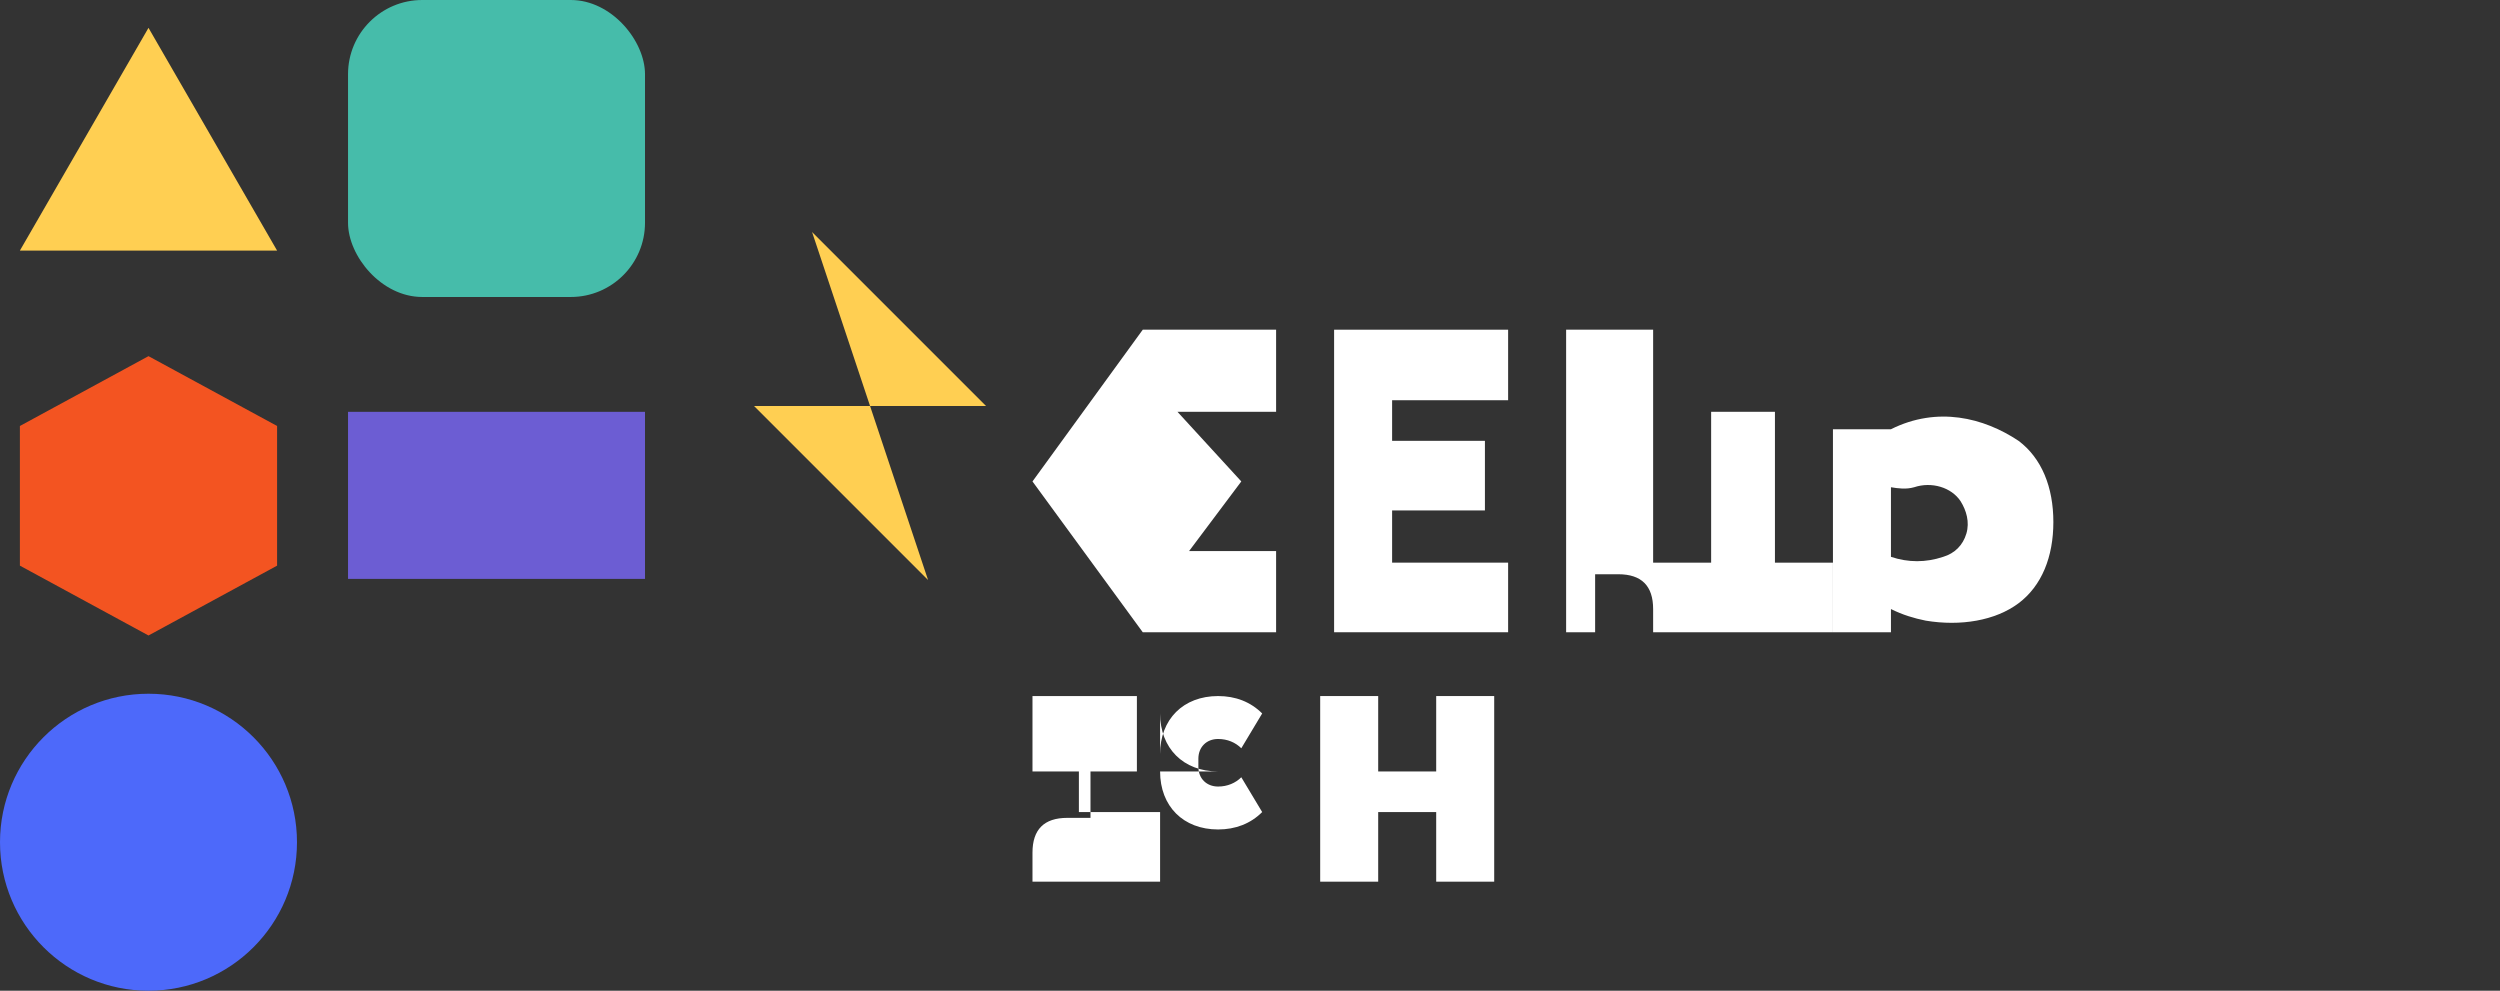 <svg width="2155" height="854" viewBox="0 0 2155 854" fill="none" xmlns="http://www.w3.org/2000/svg">
<rect x="0" y="0" width="2155" height="854" fill="#333333" stroke="none"/>
<!-- Zeus Gym Text -->
<path d="M985.058 284.2H1100V355H1015L1070 415L1025 475H1100V545H985.058L890 415L985.058 284.2Z" fill="white"/>
<path d="M1150 284.2H1300V345H1200V380H1280V440H1200V485H1300V545H1150V284.2Z" fill="white"/>
<path d="M1350 284.2H1425V485H1475V355H1530V485H1580V545H1425V525C1425 505 1415 495 1395 495H1375V545H1350V284.2Z" fill="white"/>
<path d="M1630 370C1670 350 1710 360 1740 380C1760 395 1770 420 1770 450C1770 480 1760 505 1740 520C1720 535 1690 540 1660 535C1650 533 1640 530 1630 525V545H1580V370H1630ZM1630 420V480C1645 485 1660 485 1675 480C1685 477 1692 470 1695 460C1698 450 1695 440 1690 432C1682 420 1665 415 1650 420C1643 422 1636 421 1630 420Z" fill="white"/>

<!-- Gym text -->
<path d="M890 600H980V665H930V700H1000V760H890V735C890 715 900 705 920 705H940V665H890V600Z" fill="white"/>
<path d="M1050 665C1020 665 1000 645 1000 615V650C1000 620 1020 600 1050 600C1065 600 1078 605 1088 615L1070 645C1065 640 1058 637 1050 637C1040 637 1033 644 1033 654V661C1033 671 1040 678 1050 678C1058 678 1065 675 1070 670L1088 700C1078 710 1065 715 1050 715C1020 715 1000 695 1000 665Z" fill="white"/>
<path d="M1138 600H1188V665H1238V600H1288V760H1238V700H1188V760H1138V600Z" fill="white"/>

<!-- Decorative elements -->
<rect x="300" width="256" height="256" rx="64" fill="#46BCAA"/>
<circle cx="128" cy="726" r="128" fill="#4D69FA"/>
<rect x="300" y="355" width="256" height="144" fill="#6C5DD3"/>
<path d="M128 24L238.851 216H17.149L128 24Z" fill="#FFCF52"/>
<path d="M128 307L238.851 367.197V487.59L128 547.787L17.149 487.59V367.197L128 307Z" fill="#F35421"/>

<!-- Zeus icon/symbol -->
<path d="M700 200L850 350L750 350L800 500L650 350L750 350L700 200Z" fill="#FFCF52"/>
</svg>